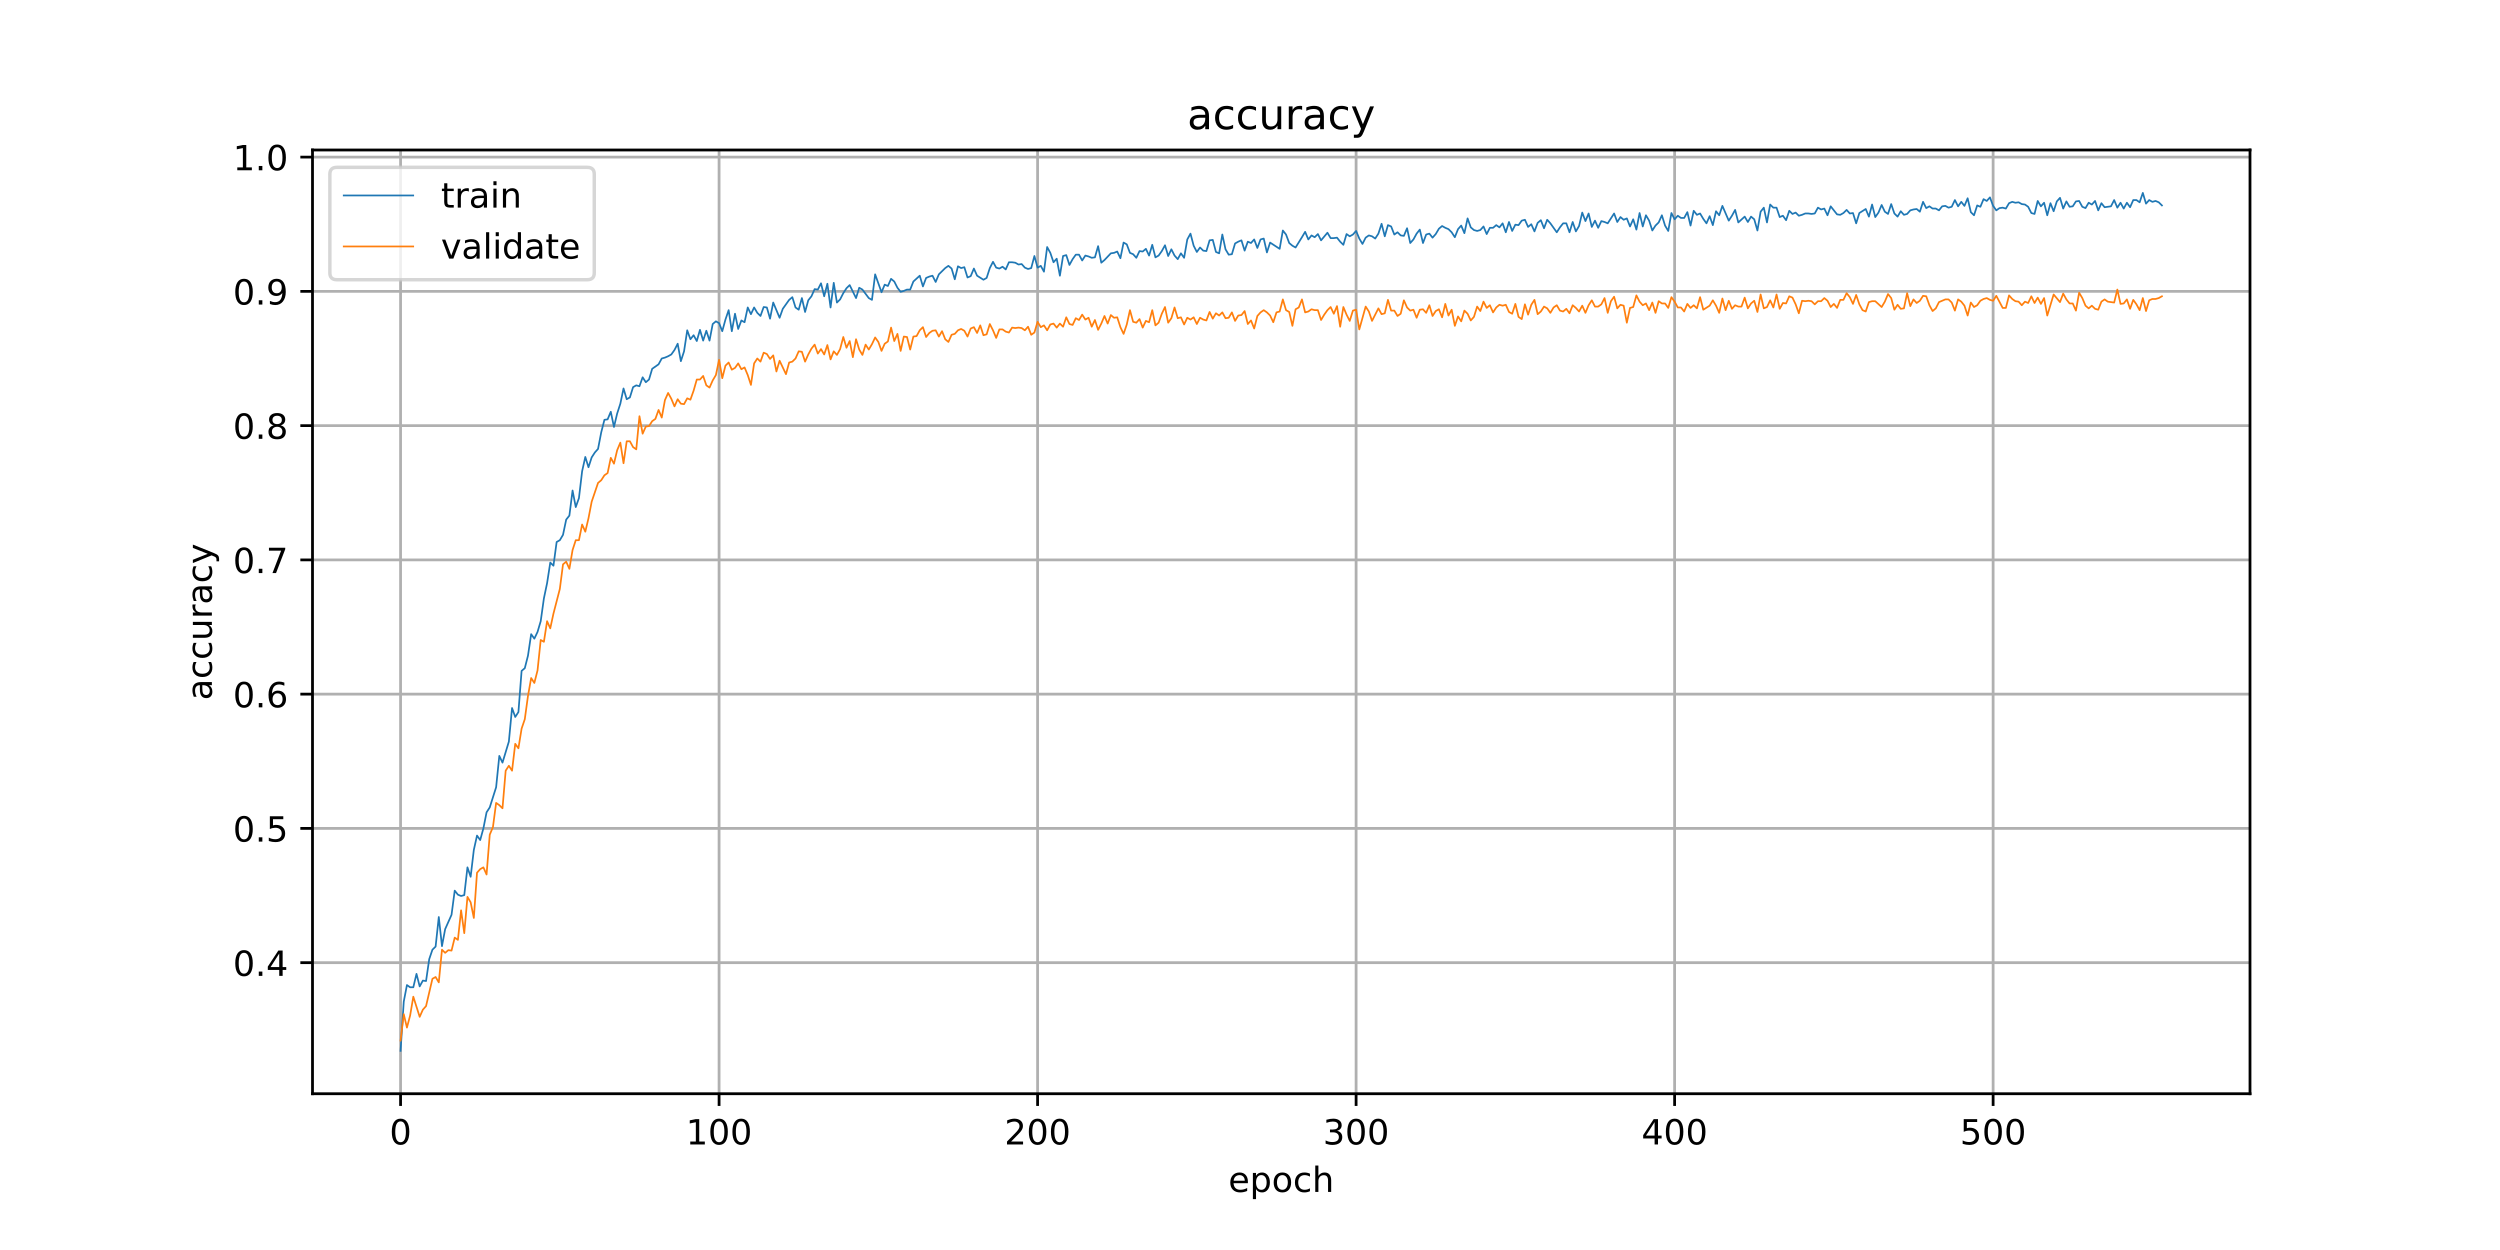 <?xml version="1.0" encoding="utf-8" standalone="no"?>
<!DOCTYPE svg PUBLIC "-//W3C//DTD SVG 1.1//EN"
  "http://www.w3.org/Graphics/SVG/1.1/DTD/svg11.dtd">
<!-- Created with matplotlib (https://matplotlib.org/) -->
<svg height="360pt" version="1.1" viewBox="0 0 720 360" width="720pt" xmlns="http://www.w3.org/2000/svg" xmlns:xlink="http://www.w3.org/1999/xlink">
 <defs>
  <style type="text/css">
*{stroke-linecap:butt;stroke-linejoin:round;}
  </style>
 </defs>
 <g id="figure_1">
  <g id="patch_1">
   <path d="M 0 360 
L 720 360 
L 720 0 
L 0 0 
z
" style="fill:#ffffff;"/>
  </g>
  <g id="axes_1">
   <g id="patch_2">
    <path d="M 90 315 
L 648 315 
L 648 43.2 
L 90 43.2 
z
" style="fill:#ffffff;"/>
   </g>
   <g id="matplotlib.axis_1">
    <g id="xtick_1">
     <g id="line2d_1">
      <path clip-path="url(#p3edcf23f14)" d="M 115.364 315 
L 115.364 43.2 
" style="fill:none;stroke:#b0b0b0;stroke-linecap:square;stroke-width:0.8;"/>
     </g>
     <g id="line2d_2">
      <defs>
       <path d="M 0 0 
L 0 3.5 
" id="m3d351af1a4" style="stroke:#000000;stroke-width:0.8;"/>
      </defs>
      <g>
       <use style="stroke:#000000;stroke-width:0.8;" x="115.364" xlink:href="#m3d351af1a4" y="315"/>
      </g>
     </g>
     <g id="text_1">
      <!-- 0 -->
      <defs>
       <path d="M 31.781 66.406 
Q 24.172 66.406 20.328 58.906 
Q 16.5 51.422 16.5 36.375 
Q 16.5 21.391 20.328 13.891 
Q 24.172 6.391 31.781 6.391 
Q 39.453 6.391 43.281 13.891 
Q 47.125 21.391 47.125 36.375 
Q 47.125 51.422 43.281 58.906 
Q 39.453 66.406 31.781 66.406 
z
M 31.781 74.219 
Q 44.047 74.219 50.516 64.516 
Q 56.984 54.828 56.984 36.375 
Q 56.984 17.969 50.516 8.266 
Q 44.047 -1.422 31.781 -1.422 
Q 19.531 -1.422 13.062 8.266 
Q 6.594 17.969 6.594 36.375 
Q 6.594 54.828 13.062 64.516 
Q 19.531 74.219 31.781 74.219 
z
" id="DejaVuSans-48"/>
      </defs>
      <g transform="translate(112.182 329.598)scale(0.1 -0.1)">
       <use xlink:href="#DejaVuSans-48"/>
      </g>
     </g>
    </g>
    <g id="xtick_2">
     <g id="line2d_3">
      <path clip-path="url(#p3edcf23f14)" d="M 207.095 315 
L 207.095 43.2 
" style="fill:none;stroke:#b0b0b0;stroke-linecap:square;stroke-width:0.8;"/>
     </g>
     <g id="line2d_4">
      <g>
       <use style="stroke:#000000;stroke-width:0.8;" x="207.095" xlink:href="#m3d351af1a4" y="315"/>
      </g>
     </g>
     <g id="text_2">
      <!-- 100 -->
      <defs>
       <path d="M 12.406 8.297 
L 28.516 8.297 
L 28.516 63.922 
L 10.984 60.406 
L 10.984 69.391 
L 28.422 72.906 
L 38.281 72.906 
L 38.281 8.297 
L 54.391 8.297 
L 54.391 0 
L 12.406 0 
z
" id="DejaVuSans-49"/>
      </defs>
      <g transform="translate(197.551 329.598)scale(0.1 -0.1)">
       <use xlink:href="#DejaVuSans-49"/>
       <use x="63.623" xlink:href="#DejaVuSans-48"/>
       <use x="127.246" xlink:href="#DejaVuSans-48"/>
      </g>
     </g>
    </g>
    <g id="xtick_3">
     <g id="line2d_5">
      <path clip-path="url(#p3edcf23f14)" d="M 298.826 315 
L 298.826 43.2 
" style="fill:none;stroke:#b0b0b0;stroke-linecap:square;stroke-width:0.8;"/>
     </g>
     <g id="line2d_6">
      <g>
       <use style="stroke:#000000;stroke-width:0.8;" x="298.826" xlink:href="#m3d351af1a4" y="315"/>
      </g>
     </g>
     <g id="text_3">
      <!-- 200 -->
      <defs>
       <path d="M 19.188 8.297 
L 53.609 8.297 
L 53.609 0 
L 7.328 0 
L 7.328 8.297 
Q 12.938 14.109 22.625 23.891 
Q 32.328 33.688 34.812 36.531 
Q 39.547 41.844 41.422 45.531 
Q 43.312 49.219 43.312 52.781 
Q 43.312 58.594 39.234 62.25 
Q 35.156 65.922 28.609 65.922 
Q 23.969 65.922 18.812 64.312 
Q 13.672 62.703 7.812 59.422 
L 7.812 69.391 
Q 13.766 71.781 18.938 73 
Q 24.125 74.219 28.422 74.219 
Q 39.75 74.219 46.484 68.547 
Q 53.219 62.891 53.219 53.422 
Q 53.219 48.922 51.531 44.891 
Q 49.859 40.875 45.406 35.406 
Q 44.188 33.984 37.641 27.219 
Q 31.109 20.453 19.188 8.297 
z
" id="DejaVuSans-50"/>
      </defs>
      <g transform="translate(289.282 329.598)scale(0.1 -0.1)">
       <use xlink:href="#DejaVuSans-50"/>
       <use x="63.623" xlink:href="#DejaVuSans-48"/>
       <use x="127.246" xlink:href="#DejaVuSans-48"/>
      </g>
     </g>
    </g>
    <g id="xtick_4">
     <g id="line2d_7">
      <path clip-path="url(#p3edcf23f14)" d="M 390.557 315 
L 390.557 43.2 
" style="fill:none;stroke:#b0b0b0;stroke-linecap:square;stroke-width:0.8;"/>
     </g>
     <g id="line2d_8">
      <g>
       <use style="stroke:#000000;stroke-width:0.8;" x="390.557" xlink:href="#m3d351af1a4" y="315"/>
      </g>
     </g>
     <g id="text_4">
      <!-- 300 -->
      <defs>
       <path d="M 40.578 39.312 
Q 47.656 37.797 51.625 33 
Q 55.609 28.219 55.609 21.188 
Q 55.609 10.406 48.188 4.484 
Q 40.766 -1.422 27.094 -1.422 
Q 22.516 -1.422 17.656 -0.516 
Q 12.797 0.391 7.625 2.203 
L 7.625 11.719 
Q 11.719 9.328 16.594 8.109 
Q 21.484 6.891 26.812 6.891 
Q 36.078 6.891 40.938 10.547 
Q 45.797 14.203 45.797 21.188 
Q 45.797 27.641 41.281 31.266 
Q 36.766 34.906 28.719 34.906 
L 20.219 34.906 
L 20.219 43.016 
L 29.109 43.016 
Q 36.375 43.016 40.234 45.922 
Q 44.094 48.828 44.094 54.297 
Q 44.094 59.906 40.109 62.906 
Q 36.141 65.922 28.719 65.922 
Q 24.656 65.922 20.016 65.031 
Q 15.375 64.156 9.812 62.312 
L 9.812 71.094 
Q 15.438 72.656 20.344 73.438 
Q 25.25 74.219 29.594 74.219 
Q 40.828 74.219 47.359 69.109 
Q 53.906 64.016 53.906 55.328 
Q 53.906 49.266 50.438 45.094 
Q 46.969 40.922 40.578 39.312 
z
" id="DejaVuSans-51"/>
      </defs>
      <g transform="translate(381.013 329.598)scale(0.1 -0.1)">
       <use xlink:href="#DejaVuSans-51"/>
       <use x="63.623" xlink:href="#DejaVuSans-48"/>
       <use x="127.246" xlink:href="#DejaVuSans-48"/>
      </g>
     </g>
    </g>
    <g id="xtick_5">
     <g id="line2d_9">
      <path clip-path="url(#p3edcf23f14)" d="M 482.288 315 
L 482.288 43.2 
" style="fill:none;stroke:#b0b0b0;stroke-linecap:square;stroke-width:0.8;"/>
     </g>
     <g id="line2d_10">
      <g>
       <use style="stroke:#000000;stroke-width:0.8;" x="482.288" xlink:href="#m3d351af1a4" y="315"/>
      </g>
     </g>
     <g id="text_5">
      <!-- 400 -->
      <defs>
       <path d="M 37.797 64.312 
L 12.891 25.391 
L 37.797 25.391 
z
M 35.203 72.906 
L 47.609 72.906 
L 47.609 25.391 
L 58.016 25.391 
L 58.016 17.188 
L 47.609 17.188 
L 47.609 0 
L 37.797 0 
L 37.797 17.188 
L 4.891 17.188 
L 4.891 26.703 
z
" id="DejaVuSans-52"/>
      </defs>
      <g transform="translate(472.744 329.598)scale(0.1 -0.1)">
       <use xlink:href="#DejaVuSans-52"/>
       <use x="63.623" xlink:href="#DejaVuSans-48"/>
       <use x="127.246" xlink:href="#DejaVuSans-48"/>
      </g>
     </g>
    </g>
    <g id="xtick_6">
     <g id="line2d_11">
      <path clip-path="url(#p3edcf23f14)" d="M 574.019 315 
L 574.019 43.2 
" style="fill:none;stroke:#b0b0b0;stroke-linecap:square;stroke-width:0.8;"/>
     </g>
     <g id="line2d_12">
      <g>
       <use style="stroke:#000000;stroke-width:0.8;" x="574.019" xlink:href="#m3d351af1a4" y="315"/>
      </g>
     </g>
     <g id="text_6">
      <!-- 500 -->
      <defs>
       <path d="M 10.797 72.906 
L 49.516 72.906 
L 49.516 64.594 
L 19.828 64.594 
L 19.828 46.734 
Q 21.969 47.469 24.109 47.828 
Q 26.266 48.188 28.422 48.188 
Q 40.625 48.188 47.75 41.5 
Q 54.891 34.812 54.891 23.391 
Q 54.891 11.625 47.562 5.094 
Q 40.234 -1.422 26.906 -1.422 
Q 22.312 -1.422 17.547 -0.641 
Q 12.797 0.141 7.719 1.703 
L 7.719 11.625 
Q 12.109 9.234 16.797 8.062 
Q 21.484 6.891 26.703 6.891 
Q 35.156 6.891 40.078 11.328 
Q 45.016 15.766 45.016 23.391 
Q 45.016 31 40.078 35.438 
Q 35.156 39.891 26.703 39.891 
Q 22.75 39.891 18.812 39.016 
Q 14.891 38.141 10.797 36.281 
z
" id="DejaVuSans-53"/>
      </defs>
      <g transform="translate(564.475 329.598)scale(0.1 -0.1)">
       <use xlink:href="#DejaVuSans-53"/>
       <use x="63.623" xlink:href="#DejaVuSans-48"/>
       <use x="127.246" xlink:href="#DejaVuSans-48"/>
      </g>
     </g>
    </g>
    <g id="text_7">
     <!-- epoch -->
     <defs>
      <path d="M 56.203 29.594 
L 56.203 25.203 
L 14.891 25.203 
Q 15.484 15.922 20.484 11.062 
Q 25.484 6.203 34.422 6.203 
Q 39.594 6.203 44.453 7.469 
Q 49.312 8.734 54.109 11.281 
L 54.109 2.781 
Q 49.266 0.734 44.188 -0.344 
Q 39.109 -1.422 33.891 -1.422 
Q 20.797 -1.422 13.156 6.188 
Q 5.516 13.812 5.516 26.812 
Q 5.516 40.234 12.766 48.109 
Q 20.016 56 32.328 56 
Q 43.359 56 49.781 48.891 
Q 56.203 41.797 56.203 29.594 
z
M 47.219 32.234 
Q 47.125 39.594 43.094 43.984 
Q 39.062 48.391 32.422 48.391 
Q 24.906 48.391 20.391 44.141 
Q 15.875 39.891 15.188 32.172 
z
" id="DejaVuSans-101"/>
      <path d="M 18.109 8.203 
L 18.109 -20.797 
L 9.078 -20.797 
L 9.078 54.688 
L 18.109 54.688 
L 18.109 46.391 
Q 20.953 51.266 25.266 53.625 
Q 29.594 56 35.594 56 
Q 45.562 56 51.781 48.094 
Q 58.016 40.188 58.016 27.297 
Q 58.016 14.406 51.781 6.484 
Q 45.562 -1.422 35.594 -1.422 
Q 29.594 -1.422 25.266 0.953 
Q 20.953 3.328 18.109 8.203 
z
M 48.688 27.297 
Q 48.688 37.203 44.609 42.844 
Q 40.531 48.484 33.406 48.484 
Q 26.266 48.484 22.188 42.844 
Q 18.109 37.203 18.109 27.297 
Q 18.109 17.391 22.188 11.75 
Q 26.266 6.109 33.406 6.109 
Q 40.531 6.109 44.609 11.75 
Q 48.688 17.391 48.688 27.297 
z
" id="DejaVuSans-112"/>
      <path d="M 30.609 48.391 
Q 23.391 48.391 19.188 42.75 
Q 14.984 37.109 14.984 27.297 
Q 14.984 17.484 19.156 11.844 
Q 23.344 6.203 30.609 6.203 
Q 37.797 6.203 41.984 11.859 
Q 46.188 17.531 46.188 27.297 
Q 46.188 37.016 41.984 42.703 
Q 37.797 48.391 30.609 48.391 
z
M 30.609 56 
Q 42.328 56 49.016 48.375 
Q 55.719 40.766 55.719 27.297 
Q 55.719 13.875 49.016 6.219 
Q 42.328 -1.422 30.609 -1.422 
Q 18.844 -1.422 12.172 6.219 
Q 5.516 13.875 5.516 27.297 
Q 5.516 40.766 12.172 48.375 
Q 18.844 56 30.609 56 
z
" id="DejaVuSans-111"/>
      <path d="M 48.781 52.594 
L 48.781 44.188 
Q 44.969 46.297 41.141 47.344 
Q 37.312 48.391 33.406 48.391 
Q 24.656 48.391 19.812 42.844 
Q 14.984 37.312 14.984 27.297 
Q 14.984 17.281 19.812 11.734 
Q 24.656 6.203 33.406 6.203 
Q 37.312 6.203 41.141 7.25 
Q 44.969 8.297 48.781 10.406 
L 48.781 2.094 
Q 45.016 0.344 40.984 -0.531 
Q 36.969 -1.422 32.422 -1.422 
Q 20.062 -1.422 12.781 6.344 
Q 5.516 14.109 5.516 27.297 
Q 5.516 40.672 12.859 48.328 
Q 20.219 56 33.016 56 
Q 37.156 56 41.109 55.141 
Q 45.062 54.297 48.781 52.594 
z
" id="DejaVuSans-99"/>
      <path d="M 54.891 33.016 
L 54.891 0 
L 45.906 0 
L 45.906 32.719 
Q 45.906 40.484 42.875 44.328 
Q 39.844 48.188 33.797 48.188 
Q 26.516 48.188 22.312 43.547 
Q 18.109 38.922 18.109 30.906 
L 18.109 0 
L 9.078 0 
L 9.078 75.984 
L 18.109 75.984 
L 18.109 46.188 
Q 21.344 51.125 25.703 53.562 
Q 30.078 56 35.797 56 
Q 45.219 56 50.047 50.172 
Q 54.891 44.344 54.891 33.016 
z
" id="DejaVuSans-104"/>
     </defs>
     <g transform="translate(353.772 343.277)scale(0.1 -0.1)">
      <use xlink:href="#DejaVuSans-101"/>
      <use x="61.523" xlink:href="#DejaVuSans-112"/>
      <use x="125" xlink:href="#DejaVuSans-111"/>
      <use x="186.182" xlink:href="#DejaVuSans-99"/>
      <use x="241.162" xlink:href="#DejaVuSans-104"/>
     </g>
    </g>
   </g>
   <g id="matplotlib.axis_2">
    <g id="ytick_1">
     <g id="line2d_13">
      <path clip-path="url(#p3edcf23f14)" d="M 90 277.253 
L 648 277.253 
" style="fill:none;stroke:#b0b0b0;stroke-linecap:square;stroke-width:0.8;"/>
     </g>
     <g id="line2d_14">
      <defs>
       <path d="M 0 0 
L -3.5 0 
" id="mdd32127d1e" style="stroke:#000000;stroke-width:0.8;"/>
      </defs>
      <g>
       <use style="stroke:#000000;stroke-width:0.8;" x="90" xlink:href="#mdd32127d1e" y="277.253"/>
      </g>
     </g>
     <g id="text_8">
      <!-- 0.4 -->
      <defs>
       <path d="M 10.688 12.406 
L 21 12.406 
L 21 0 
L 10.688 0 
z
" id="DejaVuSans-46"/>
      </defs>
      <g transform="translate(67.097 281.052)scale(0.1 -0.1)">
       <use xlink:href="#DejaVuSans-48"/>
       <use x="63.623" xlink:href="#DejaVuSans-46"/>
       <use x="95.41" xlink:href="#DejaVuSans-52"/>
      </g>
     </g>
    </g>
    <g id="ytick_2">
     <g id="line2d_15">
      <path clip-path="url(#p3edcf23f14)" d="M 90 238.585 
L 648 238.585 
" style="fill:none;stroke:#b0b0b0;stroke-linecap:square;stroke-width:0.8;"/>
     </g>
     <g id="line2d_16">
      <g>
       <use style="stroke:#000000;stroke-width:0.8;" x="90" xlink:href="#mdd32127d1e" y="238.585"/>
      </g>
     </g>
     <g id="text_9">
      <!-- 0.5 -->
      <g transform="translate(67.097 242.384)scale(0.1 -0.1)">
       <use xlink:href="#DejaVuSans-48"/>
       <use x="63.623" xlink:href="#DejaVuSans-46"/>
       <use x="95.41" xlink:href="#DejaVuSans-53"/>
      </g>
     </g>
    </g>
    <g id="ytick_3">
     <g id="line2d_17">
      <path clip-path="url(#p3edcf23f14)" d="M 90 199.916 
L 648 199.916 
" style="fill:none;stroke:#b0b0b0;stroke-linecap:square;stroke-width:0.8;"/>
     </g>
     <g id="line2d_18">
      <g>
       <use style="stroke:#000000;stroke-width:0.8;" x="90" xlink:href="#mdd32127d1e" y="199.916"/>
      </g>
     </g>
     <g id="text_10">
      <!-- 0.6 -->
      <defs>
       <path d="M 33.016 40.375 
Q 26.375 40.375 22.484 35.828 
Q 18.609 31.297 18.609 23.391 
Q 18.609 15.531 22.484 10.953 
Q 26.375 6.391 33.016 6.391 
Q 39.656 6.391 43.531 10.953 
Q 47.406 15.531 47.406 23.391 
Q 47.406 31.297 43.531 35.828 
Q 39.656 40.375 33.016 40.375 
z
M 52.594 71.297 
L 52.594 62.312 
Q 48.875 64.062 45.094 64.984 
Q 41.312 65.922 37.594 65.922 
Q 27.828 65.922 22.672 59.328 
Q 17.531 52.734 16.797 39.406 
Q 19.672 43.656 24.016 45.922 
Q 28.375 48.188 33.594 48.188 
Q 44.578 48.188 50.953 41.516 
Q 57.328 34.859 57.328 23.391 
Q 57.328 12.156 50.688 5.359 
Q 44.047 -1.422 33.016 -1.422 
Q 20.359 -1.422 13.672 8.266 
Q 6.984 17.969 6.984 36.375 
Q 6.984 53.656 15.188 63.938 
Q 23.391 74.219 37.203 74.219 
Q 40.922 74.219 44.703 73.484 
Q 48.484 72.75 52.594 71.297 
z
" id="DejaVuSans-54"/>
      </defs>
      <g transform="translate(67.097 203.716)scale(0.1 -0.1)">
       <use xlink:href="#DejaVuSans-48"/>
       <use x="63.623" xlink:href="#DejaVuSans-46"/>
       <use x="95.41" xlink:href="#DejaVuSans-54"/>
      </g>
     </g>
    </g>
    <g id="ytick_4">
     <g id="line2d_19">
      <path clip-path="url(#p3edcf23f14)" d="M 90 161.248 
L 648 161.248 
" style="fill:none;stroke:#b0b0b0;stroke-linecap:square;stroke-width:0.8;"/>
     </g>
     <g id="line2d_20">
      <g>
       <use style="stroke:#000000;stroke-width:0.8;" x="90" xlink:href="#mdd32127d1e" y="161.248"/>
      </g>
     </g>
     <g id="text_11">
      <!-- 0.7 -->
      <defs>
       <path d="M 8.203 72.906 
L 55.078 72.906 
L 55.078 68.703 
L 28.609 0 
L 18.312 0 
L 43.219 64.594 
L 8.203 64.594 
z
" id="DejaVuSans-55"/>
      </defs>
      <g transform="translate(67.097 165.047)scale(0.1 -0.1)">
       <use xlink:href="#DejaVuSans-48"/>
       <use x="63.623" xlink:href="#DejaVuSans-46"/>
       <use x="95.41" xlink:href="#DejaVuSans-55"/>
      </g>
     </g>
    </g>
    <g id="ytick_5">
     <g id="line2d_21">
      <path clip-path="url(#p3edcf23f14)" d="M 90 122.58 
L 648 122.58 
" style="fill:none;stroke:#b0b0b0;stroke-linecap:square;stroke-width:0.8;"/>
     </g>
     <g id="line2d_22">
      <g>
       <use style="stroke:#000000;stroke-width:0.8;" x="90" xlink:href="#mdd32127d1e" y="122.58"/>
      </g>
     </g>
     <g id="text_12">
      <!-- 0.8 -->
      <defs>
       <path d="M 31.781 34.625 
Q 24.75 34.625 20.719 30.859 
Q 16.703 27.094 16.703 20.516 
Q 16.703 13.922 20.719 10.156 
Q 24.75 6.391 31.781 6.391 
Q 38.812 6.391 42.859 10.172 
Q 46.922 13.969 46.922 20.516 
Q 46.922 27.094 42.891 30.859 
Q 38.875 34.625 31.781 34.625 
z
M 21.922 38.812 
Q 15.578 40.375 12.031 44.719 
Q 8.5 49.078 8.5 55.328 
Q 8.5 64.062 14.719 69.141 
Q 20.953 74.219 31.781 74.219 
Q 42.672 74.219 48.875 69.141 
Q 55.078 64.062 55.078 55.328 
Q 55.078 49.078 51.531 44.719 
Q 48 40.375 41.703 38.812 
Q 48.828 37.156 52.797 32.312 
Q 56.781 27.484 56.781 20.516 
Q 56.781 9.906 50.312 4.234 
Q 43.844 -1.422 31.781 -1.422 
Q 19.734 -1.422 13.25 4.234 
Q 6.781 9.906 6.781 20.516 
Q 6.781 27.484 10.781 32.312 
Q 14.797 37.156 21.922 38.812 
z
M 18.312 54.391 
Q 18.312 48.734 21.844 45.562 
Q 25.391 42.391 31.781 42.391 
Q 38.141 42.391 41.719 45.562 
Q 45.312 48.734 45.312 54.391 
Q 45.312 60.062 41.719 63.234 
Q 38.141 66.406 31.781 66.406 
Q 25.391 66.406 21.844 63.234 
Q 18.312 60.062 18.312 54.391 
z
" id="DejaVuSans-56"/>
      </defs>
      <g transform="translate(67.097 126.379)scale(0.1 -0.1)">
       <use xlink:href="#DejaVuSans-48"/>
       <use x="63.623" xlink:href="#DejaVuSans-46"/>
       <use x="95.41" xlink:href="#DejaVuSans-56"/>
      </g>
     </g>
    </g>
    <g id="ytick_6">
     <g id="line2d_23">
      <path clip-path="url(#p3edcf23f14)" d="M 90 83.911 
L 648 83.911 
" style="fill:none;stroke:#b0b0b0;stroke-linecap:square;stroke-width:0.8;"/>
     </g>
     <g id="line2d_24">
      <g>
       <use style="stroke:#000000;stroke-width:0.8;" x="90" xlink:href="#mdd32127d1e" y="83.911"/>
      </g>
     </g>
     <g id="text_13">
      <!-- 0.9 -->
      <defs>
       <path d="M 10.984 1.516 
L 10.984 10.5 
Q 14.703 8.734 18.5 7.812 
Q 22.312 6.891 25.984 6.891 
Q 35.75 6.891 40.891 13.453 
Q 46.047 20.016 46.781 33.406 
Q 43.953 29.203 39.594 26.953 
Q 35.25 24.703 29.984 24.703 
Q 19.047 24.703 12.672 31.312 
Q 6.297 37.938 6.297 49.422 
Q 6.297 60.641 12.938 67.422 
Q 19.578 74.219 30.609 74.219 
Q 43.266 74.219 49.922 64.516 
Q 56.594 54.828 56.594 36.375 
Q 56.594 19.141 48.406 8.859 
Q 40.234 -1.422 26.422 -1.422 
Q 22.703 -1.422 18.891 -0.688 
Q 15.094 0.047 10.984 1.516 
z
M 30.609 32.422 
Q 37.25 32.422 41.125 36.953 
Q 45.016 41.5 45.016 49.422 
Q 45.016 57.281 41.125 61.844 
Q 37.25 66.406 30.609 66.406 
Q 23.969 66.406 20.094 61.844 
Q 16.219 57.281 16.219 49.422 
Q 16.219 41.5 20.094 36.953 
Q 23.969 32.422 30.609 32.422 
z
" id="DejaVuSans-57"/>
      </defs>
      <g transform="translate(67.097 87.711)scale(0.1 -0.1)">
       <use xlink:href="#DejaVuSans-48"/>
       <use x="63.623" xlink:href="#DejaVuSans-46"/>
       <use x="95.41" xlink:href="#DejaVuSans-57"/>
      </g>
     </g>
    </g>
    <g id="ytick_7">
     <g id="line2d_25">
      <path clip-path="url(#p3edcf23f14)" d="M 90 45.243 
L 648 45.243 
" style="fill:none;stroke:#b0b0b0;stroke-linecap:square;stroke-width:0.8;"/>
     </g>
     <g id="line2d_26">
      <g>
       <use style="stroke:#000000;stroke-width:0.8;" x="90" xlink:href="#mdd32127d1e" y="45.243"/>
      </g>
     </g>
     <g id="text_14">
      <!-- 1.0 -->
      <g transform="translate(67.097 49.042)scale(0.1 -0.1)">
       <use xlink:href="#DejaVuSans-49"/>
       <use x="63.623" xlink:href="#DejaVuSans-46"/>
       <use x="95.41" xlink:href="#DejaVuSans-48"/>
      </g>
     </g>
    </g>
    <g id="text_15">
     <!-- accuracy -->
     <defs>
      <path d="M 34.281 27.484 
Q 23.391 27.484 19.188 25 
Q 14.984 22.516 14.984 16.5 
Q 14.984 11.719 18.141 8.906 
Q 21.297 6.109 26.703 6.109 
Q 34.188 6.109 38.703 11.406 
Q 43.219 16.703 43.219 25.484 
L 43.219 27.484 
z
M 52.203 31.203 
L 52.203 0 
L 43.219 0 
L 43.219 8.297 
Q 40.141 3.328 35.547 0.953 
Q 30.953 -1.422 24.312 -1.422 
Q 15.922 -1.422 10.953 3.297 
Q 6 8.016 6 15.922 
Q 6 25.141 12.172 29.828 
Q 18.359 34.516 30.609 34.516 
L 43.219 34.516 
L 43.219 35.406 
Q 43.219 41.609 39.141 45 
Q 35.062 48.391 27.688 48.391 
Q 23 48.391 18.547 47.266 
Q 14.109 46.141 10.016 43.891 
L 10.016 52.203 
Q 14.938 54.109 19.578 55.047 
Q 24.219 56 28.609 56 
Q 40.484 56 46.344 49.844 
Q 52.203 43.703 52.203 31.203 
z
" id="DejaVuSans-97"/>
      <path d="M 8.5 21.578 
L 8.5 54.688 
L 17.484 54.688 
L 17.484 21.922 
Q 17.484 14.156 20.5 10.266 
Q 23.531 6.391 29.594 6.391 
Q 36.859 6.391 41.078 11.031 
Q 45.312 15.672 45.312 23.688 
L 45.312 54.688 
L 54.297 54.688 
L 54.297 0 
L 45.312 0 
L 45.312 8.406 
Q 42.047 3.422 37.719 1 
Q 33.406 -1.422 27.688 -1.422 
Q 18.266 -1.422 13.375 4.438 
Q 8.5 10.297 8.5 21.578 
z
M 31.109 56 
z
" id="DejaVuSans-117"/>
      <path d="M 41.109 46.297 
Q 39.594 47.172 37.812 47.578 
Q 36.031 48 33.891 48 
Q 26.266 48 22.188 43.047 
Q 18.109 38.094 18.109 28.812 
L 18.109 0 
L 9.078 0 
L 9.078 54.688 
L 18.109 54.688 
L 18.109 46.188 
Q 20.953 51.172 25.484 53.578 
Q 30.031 56 36.531 56 
Q 37.453 56 38.578 55.875 
Q 39.703 55.766 41.062 55.516 
z
" id="DejaVuSans-114"/>
      <path d="M 32.172 -5.078 
Q 28.375 -14.844 24.75 -17.812 
Q 21.141 -20.797 15.094 -20.797 
L 7.906 -20.797 
L 7.906 -13.281 
L 13.188 -13.281 
Q 16.891 -13.281 18.938 -11.516 
Q 21 -9.766 23.484 -3.219 
L 25.094 0.875 
L 2.984 54.688 
L 12.5 54.688 
L 29.594 11.922 
L 46.688 54.688 
L 56.203 54.688 
z
" id="DejaVuSans-121"/>
     </defs>
     <g transform="translate(61.017 201.659)rotate(-90)scale(0.1 -0.1)">
      <use xlink:href="#DejaVuSans-97"/>
      <use x="61.279" xlink:href="#DejaVuSans-99"/>
      <use x="116.26" xlink:href="#DejaVuSans-99"/>
      <use x="171.24" xlink:href="#DejaVuSans-117"/>
      <use x="234.619" xlink:href="#DejaVuSans-114"/>
      <use x="275.732" xlink:href="#DejaVuSans-97"/>
      <use x="337.012" xlink:href="#DejaVuSans-99"/>
      <use x="391.992" xlink:href="#DejaVuSans-121"/>
     </g>
    </g>
   </g>
   <g id="line2d_27">
    <path clip-path="url(#p3edcf23f14)" d="M 115.364 302.645 
L 116.281 288.467 
L 117.198 283.698 
L 118.116 284.342 
L 119.033 284.342 
L 119.95 280.476 
L 120.868 284.085 
L 121.785 282.409 
L 122.702 282.538 
L 123.619 276.222 
L 124.537 273.515 
L 125.454 272.613 
L 126.371 264.106 
L 127.289 272.484 
L 128.206 267.586 
L 130.041 263.462 
L 130.958 256.501 
L 131.875 257.661 
L 132.793 258.048 
L 133.71 257.79 
L 134.627 249.799 
L 135.544 252.505 
L 136.462 244.772 
L 137.379 240.647 
L 138.296 241.936 
L 139.214 238.585 
L 140.131 233.945 
L 141.048 232.527 
L 142.883 226.727 
L 143.8 217.704 
L 144.718 219.637 
L 146.552 213.579 
L 147.47 203.912 
L 148.387 206.49 
L 149.304 205.072 
L 150.221 193.214 
L 151.139 192.441 
L 152.056 188.832 
L 152.973 182.645 
L 153.891 183.934 
L 154.808 182 
L 155.725 178.907 
L 156.643 172.333 
L 157.56 167.951 
L 158.477 162.021 
L 159.395 162.924 
L 160.312 156.092 
L 161.229 155.577 
L 162.146 154.03 
L 163.064 149.648 
L 163.981 148.488 
L 164.898 141.269 
L 165.816 146.039 
L 166.733 143.461 
L 167.65 135.727 
L 168.568 131.602 
L 169.485 134.567 
L 170.402 131.731 
L 171.32 130.313 
L 172.237 129.282 
L 173.154 124.513 
L 174.072 120.904 
L 174.989 120.775 
L 175.906 118.584 
L 176.823 122.966 
L 177.741 119.1 
L 178.658 116.264 
L 179.575 111.881 
L 180.493 114.975 
L 181.41 114.459 
L 182.327 111.495 
L 183.245 110.979 
L 184.162 111.237 
L 185.079 108.659 
L 185.997 110.077 
L 186.914 109.304 
L 187.831 106.21 
L 189.666 104.921 
L 190.583 103.246 
L 191.5 102.988 
L 192.418 102.601 
L 193.335 102.085 
L 194.252 100.797 
L 195.17 98.992 
L 196.087 104.019 
L 197.004 101.183 
L 197.922 95.125 
L 198.839 97.703 
L 199.756 96.543 
L 200.674 98.219 
L 201.591 94.996 
L 202.508 98.09 
L 203.425 95.254 
L 204.343 98.09 
L 205.26 93.321 
L 206.177 92.547 
L 207.095 93.063 
L 208.012 95.383 
L 208.929 92.032 
L 209.847 89.325 
L 210.764 95.383 
L 211.681 90.356 
L 212.599 94.738 
L 213.516 92.29 
L 214.433 92.805 
L 215.35 88.552 
L 216.268 90.485 
L 217.185 88.552 
L 218.102 90.098 
L 219.02 91.001 
L 219.937 88.423 
L 220.854 88.552 
L 221.772 91.774 
L 222.689 87.134 
L 224.524 91.516 
L 225.441 88.938 
L 227.276 86.36 
L 228.193 85.587 
L 229.11 88.552 
L 230.027 89.196 
L 230.945 85.845 
L 231.862 89.841 
L 232.779 86.489 
L 233.697 85.329 
L 234.614 83.267 
L 235.531 83.396 
L 236.449 81.591 
L 237.366 85.329 
L 238.283 81.72 
L 239.201 88.552 
L 240.118 81.462 
L 241.035 87.134 
L 241.952 86.231 
L 242.87 84.427 
L 243.787 83.009 
L 244.704 82.107 
L 246.539 85.845 
L 247.456 82.88 
L 248.374 83.396 
L 250.208 85.845 
L 251.126 86.36 
L 252.043 79.013 
L 253.878 84.169 
L 254.795 81.978 
L 255.712 82.365 
L 256.629 80.302 
L 257.547 81.076 
L 258.464 82.88 
L 259.381 84.04 
L 260.299 83.782 
L 261.216 83.396 
L 262.133 83.396 
L 263.051 81.076 
L 264.885 79.4 
L 265.803 82.494 
L 266.72 80.045 
L 267.637 79.658 
L 268.554 79.4 
L 269.472 81.205 
L 270.389 79.013 
L 272.224 77.209 
L 273.141 76.564 
L 274.058 77.338 
L 274.976 80.431 
L 275.893 76.693 
L 276.81 77.209 
L 277.728 76.951 
L 278.645 79.916 
L 279.562 79.529 
L 280.48 77.338 
L 281.397 79.4 
L 283.231 80.56 
L 284.149 80.045 
L 285.066 77.209 
L 285.983 75.404 
L 286.901 77.08 
L 287.818 77.338 
L 288.735 76.822 
L 289.653 77.596 
L 290.57 75.533 
L 291.487 75.533 
L 292.405 75.662 
L 293.322 76.178 
L 294.239 76.049 
L 295.157 77.08 
L 296.074 77.467 
L 296.991 77.209 
L 297.908 73.729 
L 298.826 77.08 
L 299.743 76.564 
L 300.66 78.24 
L 301.578 71.151 
L 302.495 72.826 
L 303.412 75.533 
L 304.33 74.502 
L 305.247 79.4 
L 306.164 73.729 
L 307.082 73.471 
L 307.999 76.307 
L 308.916 74.631 
L 309.833 73.342 
L 310.751 73.342 
L 311.668 75.018 
L 312.585 73.6 
L 313.503 73.858 
L 314.42 74.244 
L 315.337 74.115 
L 316.255 70.893 
L 317.172 75.662 
L 318.089 74.889 
L 319.924 72.955 
L 320.841 72.826 
L 321.759 72.44 
L 322.676 74.373 
L 323.593 69.862 
L 324.51 70.377 
L 325.428 72.826 
L 326.345 73.213 
L 327.262 74.244 
L 328.18 72.311 
L 329.097 72.44 
L 330.014 71.666 
L 330.932 73.6 
L 331.849 70.506 
L 332.766 74.115 
L 333.684 73.6 
L 334.601 72.311 
L 335.518 70.635 
L 336.435 73.729 
L 337.353 71.795 
L 338.27 73.6 
L 339.187 74.631 
L 340.105 72.955 
L 341.022 74.244 
L 341.939 68.96 
L 342.857 67.284 
L 343.774 70.764 
L 344.691 72.569 
L 345.609 71.28 
L 346.526 72.182 
L 347.443 72.311 
L 348.361 69.217 
L 349.278 69.088 
L 350.195 72.569 
L 351.112 72.955 
L 352.03 67.542 
L 352.947 71.795 
L 353.864 73.342 
L 354.782 73.213 
L 355.699 70.12 
L 356.616 69.604 
L 357.534 69.217 
L 358.451 72.182 
L 359.368 69.604 
L 360.286 69.991 
L 361.203 68.96 
L 362.12 71.409 
L 363.037 68.96 
L 363.955 68.702 
L 364.872 72.698 
L 365.789 69.862 
L 368.541 71.666 
L 369.459 66.382 
L 370.376 67.542 
L 371.293 69.991 
L 372.211 70.764 
L 373.128 71.28 
L 374.963 68.315 
L 375.88 66.768 
L 376.797 68.96 
L 377.714 67.8 
L 378.632 68.315 
L 379.549 67.413 
L 380.466 69.217 
L 382.301 67.026 
L 383.218 68.573 
L 384.136 68.573 
L 385.053 68.444 
L 385.97 69.604 
L 386.888 70.506 
L 387.805 67.413 
L 388.722 68.057 
L 389.639 67.542 
L 390.557 66.511 
L 391.474 68.702 
L 392.391 70.249 
L 393.309 68.444 
L 394.226 67.8 
L 395.143 68.057 
L 396.061 68.702 
L 396.978 67.284 
L 397.895 64.448 
L 398.813 68.057 
L 399.73 64.835 
L 400.647 65.222 
L 401.565 67.542 
L 402.482 66.897 
L 403.399 67.8 
L 404.316 67.928 
L 405.234 65.737 
L 406.151 69.991 
L 407.068 68.96 
L 407.986 67.284 
L 408.903 66.124 
L 409.82 69.991 
L 410.738 67.542 
L 411.655 67.284 
L 412.572 68.444 
L 413.49 67.413 
L 414.407 65.866 
L 415.324 65.093 
L 416.241 65.608 
L 417.159 65.995 
L 418.076 66.897 
L 418.993 68.315 
L 419.911 65.995 
L 420.828 64.964 
L 421.745 67.155 
L 422.663 62.902 
L 423.58 65.479 
L 424.497 66.253 
L 425.415 66.511 
L 426.332 66.253 
L 427.249 65.222 
L 428.167 67.413 
L 429.084 65.608 
L 430.001 65.608 
L 430.918 64.835 
L 431.836 65.479 
L 432.753 64.319 
L 433.67 66.897 
L 434.588 63.933 
L 435.505 66.511 
L 436.422 64.706 
L 437.34 64.835 
L 438.257 63.546 
L 439.174 63.288 
L 440.092 65.351 
L 441.009 64.577 
L 441.926 66.639 
L 442.843 64.19 
L 443.761 63.417 
L 444.678 65.737 
L 445.595 63.288 
L 446.513 64.319 
L 448.347 66.897 
L 449.265 65.479 
L 450.182 64.319 
L 451.099 64.319 
L 452.017 66.897 
L 452.934 63.933 
L 453.851 66.639 
L 454.769 65.093 
L 455.686 61.226 
L 456.603 63.675 
L 457.52 61.484 
L 458.438 65.351 
L 459.355 63.546 
L 460.272 65.608 
L 461.19 63.675 
L 462.107 63.933 
L 463.024 64.319 
L 464.859 61.484 
L 465.776 63.933 
L 466.694 62.515 
L 467.611 63.288 
L 468.528 62.902 
L 469.446 65.222 
L 470.363 63.159 
L 471.28 66.124 
L 472.197 61.355 
L 473.115 65.222 
L 474.032 61.999 
L 474.949 63.546 
L 475.867 66.382 
L 476.784 64.964 
L 477.701 64.062 
L 478.619 61.999 
L 479.536 64.964 
L 480.453 66.511 
L 481.371 61.355 
L 482.288 63.159 
L 483.205 62.128 
L 484.122 62.773 
L 485.04 62.773 
L 485.957 61.097 
L 486.874 64.964 
L 487.792 60.71 
L 488.709 61.87 
L 489.626 61.484 
L 490.544 63.03 
L 491.461 64.319 
L 492.378 62.257 
L 493.296 64.835 
L 494.213 60.839 
L 495.13 61.999 
L 496.048 59.292 
L 497.882 63.546 
L 498.799 62.128 
L 499.717 60.453 
L 500.634 64.062 
L 502.469 62.386 
L 503.386 63.933 
L 504.303 62.386 
L 505.221 63.159 
L 506.138 66.382 
L 507.055 60.968 
L 507.973 59.808 
L 508.89 64.062 
L 509.807 58.906 
L 510.724 59.808 
L 511.642 59.808 
L 512.559 62.515 
L 513.476 62.128 
L 514.394 63.417 
L 515.311 60.71 
L 516.228 61.613 
L 517.146 61.226 
L 518.063 62.128 
L 518.98 61.87 
L 519.898 61.484 
L 520.815 61.484 
L 521.732 61.613 
L 522.65 61.484 
L 523.567 59.808 
L 524.484 60.324 
L 525.401 60.066 
L 526.319 61.999 
L 527.236 59.421 
L 529.071 61.741 
L 529.988 61.87 
L 530.905 61.355 
L 531.823 60.453 
L 532.74 61.484 
L 533.657 61.355 
L 534.575 64.319 
L 535.492 61.355 
L 537.326 60.195 
L 538.244 62.386 
L 539.161 58.906 
L 540.078 62.515 
L 540.996 61.226 
L 541.913 59.035 
L 542.83 60.968 
L 543.748 61.613 
L 544.665 58.777 
L 545.582 61.484 
L 546.5 62.386 
L 547.417 60.839 
L 548.334 61.87 
L 549.252 61.613 
L 550.169 60.581 
L 551.086 60.324 
L 552.003 60.195 
L 552.921 60.968 
L 553.838 58.132 
L 554.755 59.937 
L 555.673 59.421 
L 556.59 60.066 
L 557.507 60.066 
L 558.425 60.581 
L 559.342 59.421 
L 560.259 59.292 
L 561.177 59.808 
L 562.094 59.55 
L 563.011 57.617 
L 563.928 59.421 
L 564.846 58.132 
L 565.763 59.292 
L 566.68 57.101 
L 567.598 61.097 
L 568.515 61.999 
L 569.432 59.164 
L 570.35 59.55 
L 571.267 57.359 
L 572.184 57.875 
L 573.102 56.843 
L 574.019 59.292 
L 574.936 60.581 
L 575.854 59.937 
L 576.771 59.808 
L 577.688 60.066 
L 578.605 58.519 
L 579.523 58.132 
L 580.44 58.39 
L 581.357 58.261 
L 582.275 58.777 
L 583.192 58.906 
L 584.109 59.55 
L 585.027 61.355 
L 585.944 61.613 
L 586.861 57.875 
L 587.779 59.421 
L 588.696 58.39 
L 589.613 61.999 
L 590.53 58.519 
L 591.448 60.839 
L 592.365 58.004 
L 593.282 56.972 
L 594.2 60.066 
L 595.117 58.004 
L 596.034 59.55 
L 596.952 59.421 
L 597.869 58.004 
L 598.786 57.875 
L 599.704 59.55 
L 600.621 59.937 
L 601.538 58.39 
L 602.456 58.906 
L 603.373 57.875 
L 604.29 60.581 
L 605.207 58.519 
L 606.125 59.679 
L 607.959 59.421 
L 608.877 57.617 
L 609.794 59.808 
L 610.711 58.39 
L 611.629 60.066 
L 612.546 58.39 
L 613.463 59.679 
L 614.381 57.617 
L 615.298 57.617 
L 616.215 58.261 
L 617.133 55.555 
L 618.05 58.648 
L 618.967 57.617 
L 619.884 58.132 
L 620.802 57.875 
L 621.719 58.261 
L 622.636 59.164 
L 622.636 59.164 
" style="fill:none;stroke:#1f77b4;stroke-linecap:square;stroke-width:0.5;"/>
   </g>
   <g id="line2d_28">
    <path clip-path="url(#p3edcf23f14)" d="M 115.364 299.681 
L 116.281 292.076 
L 117.198 295.943 
L 118.116 292.463 
L 119.033 287.049 
L 120.868 292.849 
L 121.785 290.787 
L 122.702 289.756 
L 124.537 281.893 
L 125.454 281.378 
L 126.371 282.925 
L 127.289 273.515 
L 128.206 274.418 
L 129.123 273.644 
L 130.041 273.773 
L 130.958 270.035 
L 131.875 270.68 
L 132.793 262.173 
L 133.71 268.746 
L 134.627 258.306 
L 135.544 259.852 
L 136.462 264.364 
L 137.379 251.345 
L 138.296 250.314 
L 139.214 249.799 
L 140.131 251.861 
L 141.048 240.389 
L 141.966 238.198 
L 142.883 231.238 
L 143.8 231.882 
L 144.718 232.785 
L 145.635 221.957 
L 146.552 220.54 
L 147.47 221.957 
L 148.387 214.224 
L 149.304 215.513 
L 150.221 209.841 
L 151.139 207.135 
L 152.056 200.432 
L 152.973 195.276 
L 153.891 196.694 
L 154.808 193.085 
L 155.725 184.32 
L 156.643 184.836 
L 157.56 178.907 
L 158.477 180.969 
L 159.395 176.715 
L 161.229 169.626 
L 162.146 162.537 
L 163.064 161.764 
L 163.981 163.826 
L 164.898 158.412 
L 165.816 155.577 
L 166.733 155.577 
L 167.65 151.065 
L 168.568 153.128 
L 169.485 149.261 
L 170.402 144.492 
L 172.237 139.078 
L 173.154 138.305 
L 174.072 136.887 
L 174.989 136.243 
L 175.906 131.86 
L 176.823 133.536 
L 177.741 129.669 
L 178.658 127.478 
L 179.575 133.407 
L 180.493 127.091 
L 181.41 127.091 
L 182.327 128.767 
L 183.245 129.411 
L 184.162 119.873 
L 185.079 124.9 
L 185.997 122.838 
L 186.914 122.709 
L 187.831 121.291 
L 188.748 120.646 
L 189.666 118.068 
L 190.583 120.26 
L 191.5 115.233 
L 192.418 113.17 
L 193.335 114.846 
L 194.252 117.037 
L 195.17 114.975 
L 196.087 116.264 
L 197.004 116.393 
L 197.922 114.717 
L 198.839 115.104 
L 199.756 112.526 
L 200.674 109.304 
L 201.591 109.304 
L 202.508 108.272 
L 203.425 110.979 
L 204.343 111.624 
L 205.26 109.561 
L 206.177 108.015 
L 207.095 103.632 
L 208.012 108.917 
L 208.929 105.308 
L 209.847 104.406 
L 210.764 106.468 
L 211.681 105.952 
L 212.599 104.663 
L 213.516 106.339 
L 214.433 105.823 
L 215.35 108.015 
L 216.268 110.85 
L 217.185 104.663 
L 218.102 103.246 
L 219.02 104.148 
L 219.937 101.57 
L 220.854 101.957 
L 221.772 103.374 
L 222.689 102.343 
L 223.606 106.983 
L 224.524 103.89 
L 226.358 107.757 
L 227.276 104.406 
L 228.193 104.148 
L 229.11 103.246 
L 230.027 101.183 
L 230.945 101.312 
L 231.862 104.148 
L 232.779 102.085 
L 233.697 100.41 
L 234.614 99.25 
L 235.531 101.828 
L 236.449 100.539 
L 237.366 102.085 
L 238.283 99.379 
L 239.201 103.503 
L 240.118 101.183 
L 241.035 102.214 
L 241.952 100.539 
L 242.87 97.059 
L 243.787 100.152 
L 244.704 98.219 
L 245.622 102.859 
L 246.539 97.703 
L 247.456 100.668 
L 248.374 102.214 
L 249.291 99.25 
L 250.208 100.668 
L 251.126 99.121 
L 252.043 97.187 
L 252.96 98.476 
L 253.878 101.054 
L 254.795 98.992 
L 255.712 98.348 
L 256.629 94.352 
L 257.547 98.219 
L 258.464 96.156 
L 259.381 101.054 
L 260.299 96.93 
L 261.216 97.059 
L 262.133 100.668 
L 263.051 96.93 
L 263.968 96.801 
L 264.885 95.125 
L 265.803 94.223 
L 266.72 97.059 
L 267.637 95.899 
L 268.554 95.254 
L 269.472 95.125 
L 270.389 96.93 
L 271.306 95.383 
L 272.224 97.703 
L 273.141 98.476 
L 274.058 96.414 
L 274.976 96.156 
L 275.893 95.125 
L 276.81 94.738 
L 277.728 95.254 
L 278.645 96.93 
L 279.562 94.61 
L 280.48 94.223 
L 281.397 95.899 
L 282.314 93.707 
L 283.231 96.543 
L 284.149 96.285 
L 285.066 93.321 
L 285.983 95.125 
L 286.901 97.316 
L 287.818 94.867 
L 288.735 94.867 
L 289.653 95.512 
L 290.57 95.77 
L 291.487 94.352 
L 292.405 94.481 
L 293.322 94.352 
L 294.239 94.481 
L 295.157 95.125 
L 296.074 94.094 
L 296.991 96.414 
L 297.908 95.77 
L 298.826 92.676 
L 299.743 94.223 
L 300.66 93.707 
L 301.578 95.125 
L 302.495 93.45 
L 303.412 93.192 
L 304.33 94.352 
L 305.247 93.192 
L 306.164 94.094 
L 307.082 91.387 
L 307.999 93.321 
L 308.916 93.578 
L 309.833 91.645 
L 310.751 92.161 
L 311.668 90.614 
L 312.585 92.032 
L 313.503 91.516 
L 314.42 94.094 
L 315.337 92.161 
L 316.255 94.996 
L 317.172 93.192 
L 318.089 91.001 
L 319.007 93.192 
L 319.924 90.743 
L 320.841 91.516 
L 321.759 91.387 
L 322.676 94.223 
L 323.593 96.156 
L 324.51 93.45 
L 325.428 89.325 
L 326.345 92.676 
L 327.262 92.934 
L 328.18 91.903 
L 329.097 94.352 
L 330.014 92.418 
L 330.932 92.805 
L 331.849 89.325 
L 332.766 93.707 
L 333.684 92.934 
L 334.601 90.356 
L 335.518 88.423 
L 336.435 92.934 
L 337.353 91.645 
L 338.27 88.552 
L 339.187 91.645 
L 340.105 91.387 
L 341.022 93.45 
L 341.939 91.516 
L 342.857 92.032 
L 343.774 91.387 
L 344.691 93.321 
L 345.609 91.516 
L 346.526 92.032 
L 347.443 92.29 
L 348.361 89.841 
L 349.278 91.774 
L 350.195 90.227 
L 351.112 90.872 
L 352.03 89.969 
L 352.947 91.645 
L 353.864 91.516 
L 354.782 89.969 
L 355.699 92.418 
L 356.616 90.872 
L 357.534 90.743 
L 358.451 89.583 
L 359.368 93.321 
L 360.286 92.29 
L 361.203 94.61 
L 362.12 91.001 
L 363.037 89.969 
L 363.955 89.325 
L 364.872 89.969 
L 365.789 90.872 
L 366.707 92.805 
L 367.624 89.969 
L 368.541 89.712 
L 369.459 86.231 
L 370.376 89.325 
L 371.293 89.841 
L 372.211 93.836 
L 373.128 89.067 
L 374.045 88.552 
L 374.963 86.231 
L 375.88 89.969 
L 376.797 89.712 
L 377.714 89.067 
L 378.632 89.325 
L 379.549 89.325 
L 380.466 92.161 
L 381.384 90.614 
L 382.301 89.325 
L 383.218 88.423 
L 384.136 90.356 
L 385.053 88.165 
L 385.97 94.094 
L 386.888 88.423 
L 387.805 90.614 
L 388.722 92.418 
L 389.639 89.454 
L 390.557 89.196 
L 391.474 94.867 
L 393.309 88.294 
L 394.226 89.712 
L 395.143 92.418 
L 396.978 88.809 
L 397.895 90.485 
L 398.813 90.227 
L 399.73 86.36 
L 400.647 89.454 
L 401.565 89.454 
L 402.482 91.001 
L 403.399 90.356 
L 404.316 86.489 
L 405.234 88.552 
L 406.151 89.454 
L 407.068 89.196 
L 407.986 91.516 
L 408.903 89.196 
L 409.82 89.067 
L 410.738 90.098 
L 411.655 87.907 
L 412.572 91.001 
L 413.49 89.583 
L 414.407 89.067 
L 415.324 91.387 
L 416.241 87.52 
L 417.159 90.872 
L 418.076 89.196 
L 418.993 93.836 
L 419.911 91.129 
L 420.828 92.547 
L 421.745 89.454 
L 422.663 90.356 
L 423.58 92.29 
L 424.497 91.258 
L 425.415 88.294 
L 426.332 89.583 
L 427.249 86.876 
L 428.167 88.68 
L 429.084 87.907 
L 430.001 89.969 
L 430.918 88.552 
L 431.836 87.778 
L 432.753 88.036 
L 433.67 87.778 
L 434.588 89.841 
L 435.505 90.356 
L 436.422 87.52 
L 437.34 91.258 
L 438.257 91.903 
L 439.174 87.649 
L 440.092 90.614 
L 441.009 87.778 
L 441.926 86.36 
L 442.843 90.485 
L 443.761 89.712 
L 444.678 88.294 
L 445.595 88.809 
L 446.513 90.098 
L 447.43 88.552 
L 448.347 87.907 
L 449.265 89.454 
L 450.182 89.712 
L 451.099 88.938 
L 452.017 90.227 
L 452.934 87.907 
L 453.851 88.68 
L 454.769 89.712 
L 455.686 88.036 
L 456.603 90.098 
L 457.52 87.907 
L 458.438 86.489 
L 459.355 88.294 
L 460.272 88.294 
L 461.19 87.649 
L 462.107 85.845 
L 463.024 90.098 
L 463.942 86.747 
L 464.859 85.458 
L 465.776 88.809 
L 466.694 87.778 
L 467.611 88.036 
L 468.528 92.934 
L 469.446 88.68 
L 470.363 88.423 
L 471.28 85.071 
L 472.197 86.876 
L 473.115 87.907 
L 474.032 87.392 
L 474.949 89.325 
L 475.867 87.134 
L 476.784 90.098 
L 477.701 86.747 
L 478.619 87.392 
L 479.536 87.392 
L 480.453 88.68 
L 481.371 85.587 
L 482.288 86.876 
L 483.205 88.552 
L 484.122 88.552 
L 485.04 89.712 
L 485.957 87.52 
L 486.874 88.68 
L 487.792 87.907 
L 488.709 88.809 
L 489.626 85.587 
L 490.544 89.196 
L 492.378 88.036 
L 493.296 86.489 
L 494.213 88.036 
L 495.13 90.098 
L 496.048 85.974 
L 496.965 89.325 
L 497.882 86.618 
L 498.799 88.938 
L 499.717 87.907 
L 500.634 88.294 
L 501.551 88.294 
L 502.469 85.716 
L 503.386 88.809 
L 504.303 87.392 
L 505.221 86.618 
L 506.138 89.841 
L 507.055 84.814 
L 507.973 88.809 
L 508.89 88.423 
L 509.807 86.489 
L 510.724 88.552 
L 511.642 84.814 
L 512.559 88.938 
L 513.476 87.263 
L 514.394 87.392 
L 515.311 85.329 
L 516.228 85.716 
L 517.146 87.649 
L 518.063 90.227 
L 518.98 86.618 
L 519.898 86.747 
L 520.815 86.618 
L 521.732 86.747 
L 522.65 87.649 
L 523.567 86.747 
L 524.484 86.747 
L 525.401 85.845 
L 526.319 86.618 
L 527.236 88.423 
L 528.153 87.52 
L 529.071 88.68 
L 529.988 86.36 
L 530.905 86.36 
L 531.823 84.427 
L 532.74 85.587 
L 533.657 87.52 
L 534.575 84.943 
L 535.492 87.649 
L 536.409 89.325 
L 537.326 89.712 
L 538.244 87.005 
L 539.161 86.747 
L 540.078 86.747 
L 541.913 88.423 
L 542.83 86.876 
L 543.748 84.685 
L 544.665 85.845 
L 545.582 89.196 
L 546.5 87.778 
L 547.417 88.938 
L 548.334 88.809 
L 549.252 84.427 
L 550.169 88.165 
L 551.086 86.231 
L 552.003 87.263 
L 552.921 86.618 
L 553.838 85.2 
L 554.755 85.329 
L 555.673 87.907 
L 556.59 89.583 
L 557.507 88.809 
L 558.425 87.005 
L 560.259 86.231 
L 561.177 86.231 
L 562.094 87.134 
L 563.011 89.454 
L 563.928 86.231 
L 564.846 86.876 
L 565.763 88.036 
L 566.68 90.872 
L 567.598 87.134 
L 568.515 88.423 
L 569.432 87.907 
L 570.35 86.618 
L 571.267 86.103 
L 572.184 85.845 
L 573.102 86.36 
L 574.019 86.618 
L 574.936 85.2 
L 576.771 88.68 
L 577.688 88.68 
L 578.605 85.071 
L 579.523 86.103 
L 580.44 86.747 
L 581.357 86.876 
L 582.275 87.907 
L 583.192 86.876 
L 584.109 87.263 
L 585.027 85.329 
L 585.944 87.263 
L 586.861 85.716 
L 587.779 87.52 
L 588.696 85.845 
L 589.613 90.872 
L 591.448 84.814 
L 593.282 87.005 
L 594.2 84.556 
L 595.117 86.231 
L 596.034 87.392 
L 596.952 87.392 
L 597.869 89.454 
L 598.786 84.298 
L 599.704 85.845 
L 600.621 88.036 
L 601.538 88.809 
L 602.456 88.036 
L 603.373 88.938 
L 604.29 89.196 
L 605.207 86.876 
L 606.125 86.231 
L 607.042 86.876 
L 608.877 87.134 
L 609.794 83.396 
L 610.711 87.52 
L 611.629 87.392 
L 612.546 86.231 
L 613.463 88.938 
L 614.381 86.36 
L 615.298 87.649 
L 616.215 89.325 
L 617.133 85.845 
L 618.05 89.583 
L 618.967 86.489 
L 619.884 86.103 
L 620.802 86.103 
L 621.719 85.845 
L 622.636 85.329 
L 622.636 85.329 
" style="fill:none;stroke:#ff7f0e;stroke-linecap:square;stroke-width:0.5;"/>
   </g>
   <g id="patch_3">
    <path d="M 90 315 
L 90 43.2 
" style="fill:none;stroke:#000000;stroke-linecap:square;stroke-linejoin:miter;stroke-width:0.8;"/>
   </g>
   <g id="patch_4">
    <path d="M 648 315 
L 648 43.2 
" style="fill:none;stroke:#000000;stroke-linecap:square;stroke-linejoin:miter;stroke-width:0.8;"/>
   </g>
   <g id="patch_5">
    <path d="M 90 315 
L 648 315 
" style="fill:none;stroke:#000000;stroke-linecap:square;stroke-linejoin:miter;stroke-width:0.8;"/>
   </g>
   <g id="patch_6">
    <path d="M 90 43.2 
L 648 43.2 
" style="fill:none;stroke:#000000;stroke-linecap:square;stroke-linejoin:miter;stroke-width:0.8;"/>
   </g>
   <g id="text_16">
    <!-- accuracy -->
    <g transform="translate(341.929 37.2)scale(0.12 -0.12)">
     <use xlink:href="#DejaVuSans-97"/>
     <use x="61.279" xlink:href="#DejaVuSans-99"/>
     <use x="116.26" xlink:href="#DejaVuSans-99"/>
     <use x="171.24" xlink:href="#DejaVuSans-117"/>
     <use x="234.619" xlink:href="#DejaVuSans-114"/>
     <use x="275.732" xlink:href="#DejaVuSans-97"/>
     <use x="337.012" xlink:href="#DejaVuSans-99"/>
     <use x="391.992" xlink:href="#DejaVuSans-121"/>
    </g>
   </g>
   <g id="legend_1">
    <g id="patch_7">
     <path d="M 97 80.556 
L 169.153 80.556 
Q 171.153 80.556 171.153 78.556 
L 171.153 50.2 
Q 171.153 48.2 169.153 48.2 
L 97 48.2 
Q 95 48.2 95 50.2 
L 95 78.556 
Q 95 80.556 97 80.556 
z
" style="fill:#ffffff;opacity:0.8;stroke:#cccccc;stroke-linejoin:miter;"/>
    </g>
    <g id="line2d_29">
     <path d="M 99 56.298 
L 119 56.298 
" style="fill:none;stroke:#1f77b4;stroke-linecap:square;stroke-width:0.5;"/>
    </g>
    <g id="line2d_30"/>
    <g id="text_17">
     <!-- train -->
     <defs>
      <path d="M 18.312 70.219 
L 18.312 54.688 
L 36.812 54.688 
L 36.812 47.703 
L 18.312 47.703 
L 18.312 18.016 
Q 18.312 11.328 20.141 9.422 
Q 21.969 7.516 27.594 7.516 
L 36.812 7.516 
L 36.812 0 
L 27.594 0 
Q 17.188 0 13.234 3.875 
Q 9.281 7.766 9.281 18.016 
L 9.281 47.703 
L 2.688 47.703 
L 2.688 54.688 
L 9.281 54.688 
L 9.281 70.219 
z
" id="DejaVuSans-116"/>
      <path d="M 9.422 54.688 
L 18.406 54.688 
L 18.406 0 
L 9.422 0 
z
M 9.422 75.984 
L 18.406 75.984 
L 18.406 64.594 
L 9.422 64.594 
z
" id="DejaVuSans-105"/>
      <path d="M 54.891 33.016 
L 54.891 0 
L 45.906 0 
L 45.906 32.719 
Q 45.906 40.484 42.875 44.328 
Q 39.844 48.188 33.797 48.188 
Q 26.516 48.188 22.312 43.547 
Q 18.109 38.922 18.109 30.906 
L 18.109 0 
L 9.078 0 
L 9.078 54.688 
L 18.109 54.688 
L 18.109 46.188 
Q 21.344 51.125 25.703 53.562 
Q 30.078 56 35.797 56 
Q 45.219 56 50.047 50.172 
Q 54.891 44.344 54.891 33.016 
z
" id="DejaVuSans-110"/>
     </defs>
     <g transform="translate(127 59.798)scale(0.1 -0.1)">
      <use xlink:href="#DejaVuSans-116"/>
      <use x="39.209" xlink:href="#DejaVuSans-114"/>
      <use x="80.322" xlink:href="#DejaVuSans-97"/>
      <use x="141.602" xlink:href="#DejaVuSans-105"/>
      <use x="169.385" xlink:href="#DejaVuSans-110"/>
     </g>
    </g>
    <g id="line2d_31">
     <path d="M 99 70.977 
L 119 70.977 
" style="fill:none;stroke:#ff7f0e;stroke-linecap:square;stroke-width:0.5;"/>
    </g>
    <g id="line2d_32"/>
    <g id="text_18">
     <!-- validate -->
     <defs>
      <path d="M 2.984 54.688 
L 12.5 54.688 
L 29.594 8.797 
L 46.688 54.688 
L 56.203 54.688 
L 35.688 0 
L 23.484 0 
z
" id="DejaVuSans-118"/>
      <path d="M 9.422 75.984 
L 18.406 75.984 
L 18.406 0 
L 9.422 0 
z
" id="DejaVuSans-108"/>
      <path d="M 45.406 46.391 
L 45.406 75.984 
L 54.391 75.984 
L 54.391 0 
L 45.406 0 
L 45.406 8.203 
Q 42.578 3.328 38.25 0.953 
Q 33.938 -1.422 27.875 -1.422 
Q 17.969 -1.422 11.734 6.484 
Q 5.516 14.406 5.516 27.297 
Q 5.516 40.188 11.734 48.094 
Q 17.969 56 27.875 56 
Q 33.938 56 38.25 53.625 
Q 42.578 51.266 45.406 46.391 
z
M 14.797 27.297 
Q 14.797 17.391 18.875 11.75 
Q 22.953 6.109 30.078 6.109 
Q 37.203 6.109 41.297 11.75 
Q 45.406 17.391 45.406 27.297 
Q 45.406 37.203 41.297 42.844 
Q 37.203 48.484 30.078 48.484 
Q 22.953 48.484 18.875 42.844 
Q 14.797 37.203 14.797 27.297 
z
" id="DejaVuSans-100"/>
     </defs>
     <g transform="translate(127 74.477)scale(0.1 -0.1)">
      <use xlink:href="#DejaVuSans-118"/>
      <use x="59.18" xlink:href="#DejaVuSans-97"/>
      <use x="120.459" xlink:href="#DejaVuSans-108"/>
      <use x="148.242" xlink:href="#DejaVuSans-105"/>
      <use x="176.025" xlink:href="#DejaVuSans-100"/>
      <use x="239.502" xlink:href="#DejaVuSans-97"/>
      <use x="300.781" xlink:href="#DejaVuSans-116"/>
      <use x="339.99" xlink:href="#DejaVuSans-101"/>
     </g>
    </g>
   </g>
  </g>
 </g>
 <defs>
  <clipPath id="p3edcf23f14">
   <rect height="271.8" width="558" x="90" y="43.2"/>
  </clipPath>
 </defs>
</svg>
